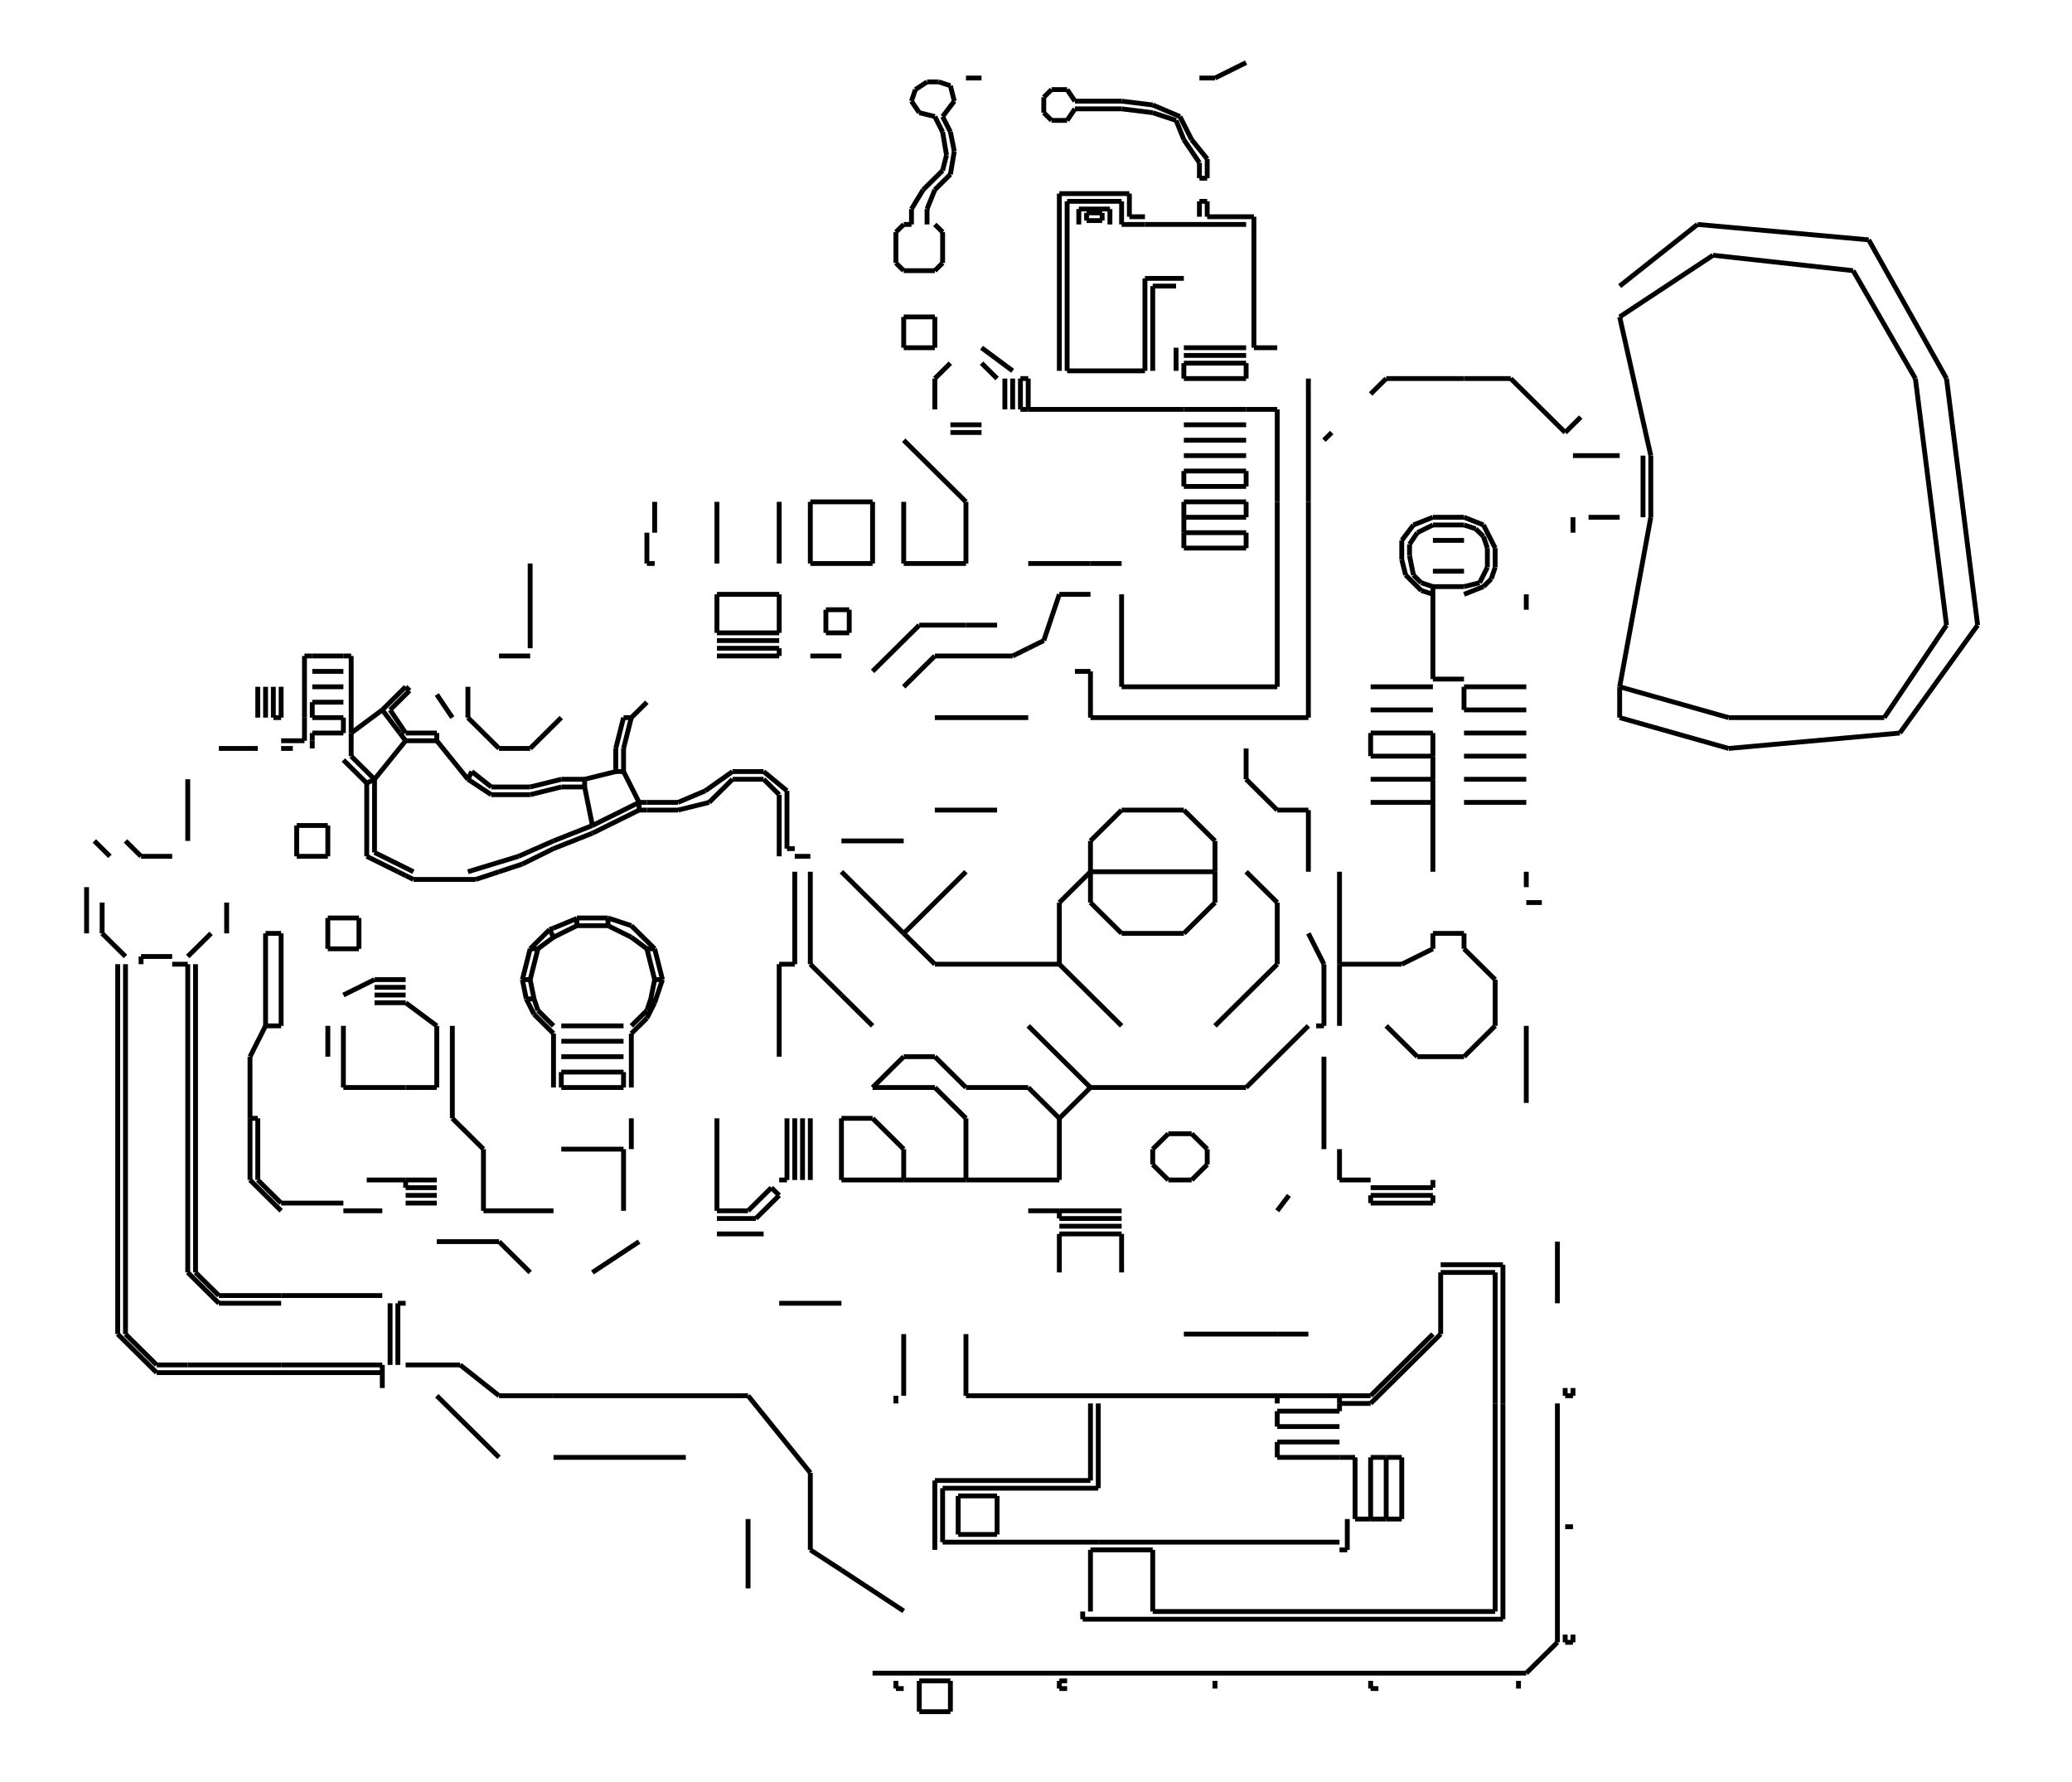 <svg width="900" height="774" preserveAspectRatio="none" viewBox="-1410 -2194 4260 3700"
 xmlns="http://www.w3.org/2000/svg" xmlns:xlink="http://www.w3.org/1999/xlink">
   <defs>
    <marker id="arrow" markerWidth="10" markerHeight="10" refX="0" refY="2" orient="auto" markerUnits="strokeWidth">
      <path d="M0,0 L0,4 L5,3 z" fill="#f00" />
    </marker>
  </defs>

<line x1="1088" y1="-320" x2="1024" y2="-256" stroke-width="10" stroke="black"/>
<line x1="1024" y1="-256" x2="896" y2="-256" stroke-width="10" stroke="black"/>
<line x1="832" y1="-320" x2="832" y2="-384" stroke-width="10" stroke="black"/>
<line x1="896" y1="-256" x2="832" y2="-320" stroke-width="10" stroke="black"/>
<line x1="768" y1="-192" x2="768" y2="-320" stroke-width="10" stroke="black"/>
<line x1="768" y1="-320" x2="832" y2="-384" stroke-width="10" stroke="black"/>
<line x1="1216" y1="-192" x2="1088" y2="-64" stroke-width="10" stroke="black"/>
<line x1="1216" y1="-320" x2="1152" y2="-384" stroke-width="10" stroke="black"/>
<line x1="1088" y1="-384" x2="1088" y2="-320" stroke-width="10" stroke="black"/>
<line x1="448" y1="-256" x2="320" y2="-384" stroke-width="10" stroke="black"/>
<line x1="512" y1="-192" x2="448" y2="-256" stroke-width="10" stroke="black"/>
<line x1="576" y1="-384" x2="448" y2="-256" stroke-width="10" stroke="black"/>
<line x1="320" y1="-128" x2="384" y2="-64" stroke-width="10" stroke="black"/>
<line x1="768" y1="-192" x2="512" y2="-192" stroke-width="10" stroke="black"/>
<line x1="896" y1="-64" x2="768" y2="-192" stroke-width="10" stroke="black"/>
<line x1="1600" y1="-256" x2="1536" y2="-256" stroke-width="10" stroke="black"/>
<line x1="1600" y1="-224" x2="1664" y2="-160" stroke-width="10" stroke="black"/>
<line x1="1600" y1="-256" x2="1600" y2="-224" stroke-width="10" stroke="black"/>
<line x1="1760" y1="-320" x2="1728" y2="-320" stroke-width="10" stroke="black"/>
<line x1="1728" y1="-384" x2="1728" y2="-352" stroke-width="10" stroke="black"/>
<line x1="1664" y1="-160" x2="1664" y2="-64" stroke-width="10" stroke="black"/>
<line x1="1344" y1="-64" x2="1344" y2="-192" stroke-width="10" stroke="black"/>
<line x1="1312" y1="-64" x2="1312" y2="-192" stroke-width="10" stroke="black"/>
<line x1="1472" y1="-192" x2="1536" y2="-224" stroke-width="10" stroke="black"/>
<line x1="1280" y1="-256" x2="1312" y2="-192" stroke-width="10" stroke="black"/>
<line x1="1344" y1="-192" x2="1344" y2="-384" stroke-width="10" stroke="black"/>
<line x1="1344" y1="-192" x2="1472" y2="-192" stroke-width="10" stroke="black"/>
<line x1="1536" y1="-224" x2="1536" y2="-256" stroke-width="10" stroke="black"/>
<line x1="1216" y1="-320" x2="1216" y2="-192" stroke-width="10" stroke="black"/>
<line x1="384" y1="64" x2="448" y2="0" stroke-width="10" stroke="black"/>
<line x1="384" y1="64" x2="512" y2="64" stroke-width="10" stroke="black"/>
<line x1="832" y1="64" x2="768" y2="128" stroke-width="10" stroke="black"/>
<line x1="704" y1="64" x2="768" y2="128" stroke-width="10" stroke="black"/>
<line x1="448" y1="0" x2="512" y2="0" stroke-width="10" stroke="black"/>
<line x1="512" y1="0" x2="576" y2="64" stroke-width="10" stroke="black"/>
<line x1="576" y1="64" x2="704" y2="64" stroke-width="10" stroke="black"/>
<line x1="832" y1="64" x2="1152" y2="64" stroke-width="10" stroke="black"/>
<line x1="1280" y1="-64" x2="1152" y2="64" stroke-width="10" stroke="black"/>
<line x1="704" y1="-64" x2="832" y2="64" stroke-width="10" stroke="black"/>
<line x1="512" y1="64" x2="576" y2="128" stroke-width="10" stroke="black"/>
<line x1="384" y1="128" x2="448" y2="192" stroke-width="10" stroke="black"/>
<line x1="448" y1="256" x2="320" y2="256" stroke-width="10" stroke="black"/>
<line x1="576" y1="256" x2="448" y2="256" stroke-width="10" stroke="black"/>
<line x1="768" y1="256" x2="576" y2="256" stroke-width="10" stroke="black"/>
<line x1="768" y1="128" x2="768" y2="256" stroke-width="10" stroke="black"/>
<line x1="576" y1="128" x2="576" y2="256" stroke-width="10" stroke="black"/>
<line x1="448" y1="192" x2="448" y2="256" stroke-width="10" stroke="black"/>
<line x1="1072" y1="192" x2="1072" y2="224" stroke-width="10" stroke="black"/>
<line x1="960" y1="224" x2="992" y2="256" stroke-width="10" stroke="black"/>
<line x1="992" y1="256" x2="1040" y2="256" stroke-width="10" stroke="black"/>
<line x1="1040" y1="256" x2="1072" y2="224" stroke-width="10" stroke="black"/>
<line x1="1040" y1="160" x2="992" y2="160" stroke-width="10" stroke="black"/>
<line x1="992" y1="160" x2="960" y2="192" stroke-width="10" stroke="black"/>
<line x1="1072" y1="192" x2="1040" y2="160" stroke-width="10" stroke="black"/>
<line x1="960" y1="192" x2="960" y2="224" stroke-width="10" stroke="black"/>
<line x1="384" y1="128" x2="320" y2="128" stroke-width="10" stroke="black"/>
<line x1="1504" y1="0" x2="1440" y2="-64" stroke-width="10" stroke="black"/>
<line x1="1344" y1="256" x2="1344" y2="192" stroke-width="10" stroke="black"/>
<line x1="1600" y1="0" x2="1504" y2="0" stroke-width="10" stroke="black"/>
<line x1="1408" y1="256" x2="1344" y2="256" stroke-width="10" stroke="black"/>
<line x1="1536" y1="272" x2="1408" y2="272" stroke-width="10" stroke="black"/>
<line x1="1728" y1="-64" x2="1728" y2="96" stroke-width="10" stroke="black"/>
<line x1="1536" y1="256" x2="1536" y2="272" stroke-width="10" stroke="black"/>
<line x1="1664" y1="-64" x2="1600" y2="0" stroke-width="10" stroke="black"/>
<line x1="1312" y1="0" x2="1312" y2="192" stroke-width="10" stroke="black"/>
<line x1="1312" y1="-64" x2="1296" y2="-64" stroke-width="10" stroke="black"/>
<line x1="1664" y1="448" x2="1664" y2="720" stroke-width="10" stroke="black"/>
<line x1="1552" y1="448" x2="1664" y2="448" stroke-width="10" stroke="black"/>
<line x1="1680" y1="720" x2="1680" y2="432" stroke-width="10" stroke="black"/>
<line x1="1680" y1="432" x2="1552" y2="432" stroke-width="10" stroke="black"/>
<line x1="1808" y1="704" x2="1824" y2="704" stroke-width="10" stroke="black"/>
<line x1="1824" y1="704" x2="1824" y2="688" stroke-width="10" stroke="black"/>
<line x1="1808" y1="688" x2="1808" y2="704" stroke-width="10" stroke="black"/>
<line x1="1792" y1="384" x2="1792" y2="512" stroke-width="10" stroke="black"/>
<line x1="1536" y1="576" x2="1408" y2="704" stroke-width="10" stroke="black"/>
<line x1="1408" y1="704" x2="1344" y2="704" stroke-width="10" stroke="black"/>
<line x1="1408" y1="720" x2="1552" y2="576" stroke-width="10" stroke="black"/>
<line x1="1216" y1="704" x2="1344" y2="704" stroke-width="10" stroke="black"/>
<line x1="1344" y1="720" x2="1344" y2="704" stroke-width="10" stroke="black"/>
<line x1="1536" y1="304" x2="1408" y2="304" stroke-width="10" stroke="black"/>
<line x1="1240" y1="288" x2="1216" y2="320" stroke-width="10" stroke="black"/>
<line x1="1408" y1="304" x2="1408" y2="288" stroke-width="10" stroke="black"/>
<line x1="1536" y1="288" x2="1536" y2="304" stroke-width="10" stroke="black"/>
<line x1="1216" y1="576" x2="1280" y2="576" stroke-width="10" stroke="black"/>
<line x1="1552" y1="576" x2="1552" y2="448" stroke-width="10" stroke="black"/>
<line x1="896" y1="320" x2="768" y2="320" stroke-width="10" stroke="black"/>
<line x1="768" y1="352" x2="896" y2="352" stroke-width="10" stroke="black"/>
<line x1="896" y1="336" x2="768" y2="336" stroke-width="10" stroke="black"/>
<line x1="768" y1="320" x2="704" y2="320" stroke-width="10" stroke="black"/>
<line x1="768" y1="336" x2="768" y2="320" stroke-width="10" stroke="black"/>
<line x1="448" y1="576" x2="448" y2="704" stroke-width="10" stroke="black"/>
<line x1="896" y1="368" x2="896" y2="448" stroke-width="10" stroke="black"/>
<line x1="768" y1="448" x2="768" y2="368" stroke-width="10" stroke="black"/>
<line x1="1024" y1="576" x2="1216" y2="576" stroke-width="10" stroke="black"/>
<line x1="576" y1="576" x2="576" y2="704" stroke-width="10" stroke="black"/>
<line x1="432" y1="704" x2="432" y2="720" stroke-width="10" stroke="black"/>
<line x1="1216" y1="704" x2="576" y2="704" stroke-width="10" stroke="black"/>
<line x1="896" y1="368" x2="768" y2="368" stroke-width="10" stroke="black"/>
<line x1="1216" y1="720" x2="1216" y2="704" stroke-width="10" stroke="black"/>
<line x1="432" y1="1312" x2="448" y2="1312" stroke-width="10" stroke="black"/>
<line x1="432" y1="1296" x2="432" y2="1312" stroke-width="10" stroke="black"/>
<line x1="544" y1="1360" x2="544" y2="1296" stroke-width="10" stroke="black"/>
<line x1="480" y1="1360" x2="544" y2="1360" stroke-width="10" stroke="black"/>
<line x1="480" y1="1296" x2="480" y2="1360" stroke-width="10" stroke="black"/>
<line x1="544" y1="1296" x2="480" y2="1296" stroke-width="10" stroke="black"/>
<line x1="1088" y1="1296" x2="1088" y2="1312" stroke-width="10" stroke="black"/>
<line x1="768" y1="1312" x2="784" y2="1312" stroke-width="10" stroke="black"/>
<line x1="1712" y1="1296" x2="1712" y2="1312" stroke-width="10" stroke="black"/>
<line x1="1408" y1="1312" x2="1424" y2="1312" stroke-width="10" stroke="black"/>
<line x1="1408" y1="1296" x2="1408" y2="1312" stroke-width="10" stroke="black"/>
<line x1="784" y1="1296" x2="768" y2="1296" stroke-width="10" stroke="black"/>
<line x1="768" y1="1296" x2="768" y2="1312" stroke-width="10" stroke="black"/>
<line x1="1808" y1="976" x2="1824" y2="976" stroke-width="10" stroke="black"/>
<line x1="1808" y1="1216" x2="1824" y2="1216" stroke-width="10" stroke="black"/>
<line x1="1808" y1="1200" x2="1808" y2="1216" stroke-width="10" stroke="black"/>
<line x1="1824" y1="1216" x2="1824" y2="1200" stroke-width="10" stroke="black"/>
<line x1="816" y1="1152" x2="816" y2="1168" stroke-width="10" stroke="black"/>
<line x1="816" y1="1168" x2="1680" y2="1168" stroke-width="10" stroke="black"/>
<line x1="320" y1="1066" x2="448" y2="1151" stroke-width="10" stroke="black"/>
<line x1="960" y1="1024" x2="960" y2="1152" stroke-width="10" stroke="black"/>
<line x1="832" y1="1024" x2="832" y2="1152" stroke-width="10" stroke="black"/>
<line x1="832" y1="720" x2="832" y2="880" stroke-width="10" stroke="black"/>
<line x1="640" y1="992" x2="640" y2="912" stroke-width="10" stroke="black"/>
<line x1="640" y1="912" x2="560" y2="912" stroke-width="10" stroke="black"/>
<line x1="560" y1="912" x2="560" y2="992" stroke-width="10" stroke="black"/>
<line x1="560" y1="992" x2="640" y2="992" stroke-width="10" stroke="black"/>
<line x1="528" y1="1008" x2="528" y2="896" stroke-width="10" stroke="black"/>
<line x1="528" y1="896" x2="848" y2="896" stroke-width="10" stroke="black"/>
<line x1="848" y1="1008" x2="528" y2="1008" stroke-width="10" stroke="black"/>
<line x1="512" y1="880" x2="512" y2="1024" stroke-width="10" stroke="black"/>
<line x1="832" y1="880" x2="512" y2="880" stroke-width="10" stroke="black"/>
<line x1="1216" y1="832" x2="1216" y2="800" stroke-width="10" stroke="black"/>
<line x1="1216" y1="832" x2="1344" y2="832" stroke-width="10" stroke="black"/>
<line x1="1344" y1="1008" x2="848" y2="1008" stroke-width="10" stroke="black"/>
<line x1="1216" y1="736" x2="1344" y2="736" stroke-width="10" stroke="black"/>
<line x1="1216" y1="768" x2="1344" y2="768" stroke-width="10" stroke="black"/>
<line x1="1216" y1="768" x2="1216" y2="736" stroke-width="10" stroke="black"/>
<line x1="1216" y1="800" x2="1344" y2="800" stroke-width="10" stroke="black"/>
<line x1="848" y1="720" x2="848" y2="896" stroke-width="10" stroke="black"/>
<line x1="832" y1="1024" x2="960" y2="1024" stroke-width="10" stroke="black"/>
<line x1="1376" y1="960" x2="1376" y2="832" stroke-width="10" stroke="black"/>
<line x1="1344" y1="832" x2="1376" y2="832" stroke-width="10" stroke="black"/>
<line x1="1360" y1="1024" x2="1360" y2="960" stroke-width="10" stroke="black"/>
<line x1="1344" y1="1024" x2="1360" y2="1024" stroke-width="10" stroke="black"/>
<line x1="1408" y1="960" x2="1376" y2="960" stroke-width="10" stroke="black"/>
<line x1="1440" y1="832" x2="1472" y2="832" stroke-width="10" stroke="black"/>
<line x1="1472" y1="960" x2="1472" y2="832" stroke-width="10" stroke="black"/>
<line x1="1472" y1="960" x2="1440" y2="960" stroke-width="10" stroke="black"/>
<line x1="1408" y1="832" x2="1440" y2="832" stroke-width="10" stroke="black"/>
<line x1="1440" y1="960" x2="1408" y2="960" stroke-width="10" stroke="black"/>
<line x1="1440" y1="960" x2="1440" y2="832" stroke-width="10" stroke="black"/>
<line x1="1664" y1="720" x2="1664" y2="1152" stroke-width="10" stroke="black"/>
<line x1="1408" y1="832" x2="1408" y2="960" stroke-width="10" stroke="black"/>
<line x1="1344" y1="720" x2="1344" y2="736" stroke-width="10" stroke="black"/>
<line x1="960" y1="1152" x2="1664" y2="1152" stroke-width="10" stroke="black"/>
<line x1="1792" y1="1216" x2="1728" y2="1280" stroke-width="10" stroke="black"/>
<line x1="1680" y1="720" x2="1680" y2="1168" stroke-width="10" stroke="black"/>
<line x1="1792" y1="1216" x2="1792" y2="720" stroke-width="10" stroke="black"/>
<line x1="384" y1="1280" x2="1728" y2="1280" stroke-width="10" stroke="black"/>
<line x1="1408" y1="720" x2="1344" y2="720" stroke-width="10" stroke="black"/>
<line x1="1536" y1="288" x2="1408" y2="288" stroke-width="10" stroke="black"/>
<line x1="-304" y1="-224" x2="-272" y2="-248" stroke-width="10" stroke="black"/>
<line x1="-280" y1="-264" x2="-272" y2="-267" stroke-width="10" stroke="black"/>
<line x1="-280" y1="-264" x2="-272" y2="-248" stroke-width="10" stroke="black"/>
<line x1="-384" y1="-384" x2="-432" y2="-368" stroke-width="10" stroke="black"/>
<line x1="-560" y1="-368" x2="-576" y2="-376" stroke-width="10" stroke="black"/>
<line x1="-432" y1="-368" x2="-560" y2="-368" stroke-width="10" stroke="black"/>
<line x1="-320" y1="-224" x2="-280" y2="-264" stroke-width="10" stroke="black"/>
<line x1="-328" y1="-120" x2="-336" y2="-160" stroke-width="10" stroke="black"/>
<line x1="-312" y1="-120" x2="-320" y2="-160" stroke-width="10" stroke="black"/>
<line x1="-336" y1="-160" x2="-320" y2="-224" stroke-width="10" stroke="black"/>
<line x1="-320" y1="-160" x2="-304" y2="-224" stroke-width="10" stroke="black"/>
<line x1="-336" y1="-160" x2="-320" y2="-160" stroke-width="10" stroke="black"/>
<line x1="-304" y1="-96" x2="-312" y2="-120" stroke-width="10" stroke="black"/>
<line x1="-312" y1="-88" x2="-328" y2="-120" stroke-width="10" stroke="black"/>
<line x1="-272" y1="-64" x2="-304" y2="-96" stroke-width="10" stroke="black"/>
<line x1="-312" y1="-120" x2="-328" y2="-120" stroke-width="10" stroke="black"/>
<line x1="-304" y1="-224" x2="-320" y2="-224" stroke-width="10" stroke="black"/>
<line x1="-512" y1="384" x2="-384" y2="384" stroke-width="10" stroke="black"/>
<line x1="-512" y1="304" x2="-576" y2="304" stroke-width="10" stroke="black"/>
<line x1="-512" y1="256" x2="-576" y2="256" stroke-width="10" stroke="black"/>
<line x1="-512" y1="272" x2="-576" y2="272" stroke-width="10" stroke="black"/>
<line x1="-576" y1="288" x2="-512" y2="288" stroke-width="10" stroke="black"/>
<line x1="-272" y1="320" x2="-416" y2="320" stroke-width="10" stroke="black"/>
<line x1="-576" y1="-112" x2="-512" y2="-64" stroke-width="10" stroke="black"/>
<line x1="-576" y1="64" x2="-512" y2="64" stroke-width="10" stroke="black"/>
<line x1="-480" y1="128" x2="-480" y2="-64" stroke-width="10" stroke="black"/>
<line x1="-416" y1="192" x2="-480" y2="128" stroke-width="10" stroke="black"/>
<line x1="-512" y1="-64" x2="-512" y2="64" stroke-width="10" stroke="black"/>
<line x1="-416" y1="320" x2="-416" y2="192" stroke-width="10" stroke="black"/>
<line x1="-384" y1="384" x2="-320" y2="448" stroke-width="10" stroke="black"/>
<line x1="-464" y1="640" x2="-384" y2="704" stroke-width="10" stroke="black"/>
<line x1="-384" y1="704" x2="-272" y2="704" stroke-width="10" stroke="black"/>
<line x1="-384" y1="832" x2="-512" y2="704" stroke-width="10" stroke="black"/>
<line x1="-464" y1="640" x2="-576" y2="640" stroke-width="10" stroke="black"/>
<line x1="-272" y1="-48" x2="-312" y2="-88" stroke-width="10" stroke="black"/>
<line x1="-624" y1="656" x2="-624" y2="688" stroke-width="10" stroke="black"/>
<line x1="-832" y1="640" x2="-1024" y2="640" stroke-width="10" stroke="black"/>
<line x1="-960" y1="496" x2="-1008" y2="448" stroke-width="10" stroke="black"/>
<line x1="-832" y1="496" x2="-960" y2="496" stroke-width="10" stroke="black"/>
<line x1="-832" y1="304" x2="-880" y2="256" stroke-width="10" stroke="black"/>
<line x1="-880" y1="256" x2="-880" y2="128" stroke-width="10" stroke="black"/>
<line x1="-896" y1="128" x2="-896" y2="256" stroke-width="10" stroke="black"/>
<line x1="-896" y1="256" x2="-832" y2="320" stroke-width="10" stroke="black"/>
<line x1="-864" y1="-64" x2="-864" y2="-256" stroke-width="10" stroke="black"/>
<line x1="-864" y1="-64" x2="-896" y2="0" stroke-width="10" stroke="black"/>
<line x1="-832" y1="-64" x2="-864" y2="-64" stroke-width="10" stroke="black"/>
<line x1="-896" y1="0" x2="-896" y2="128" stroke-width="10" stroke="black"/>
<line x1="-896" y1="128" x2="-880" y2="128" stroke-width="10" stroke="black"/>
<line x1="-1008" y1="448" x2="-1008" y2="-192" stroke-width="10" stroke="black"/>
<line x1="-1024" y1="448" x2="-960" y2="512" stroke-width="10" stroke="black"/>
<line x1="-976" y1="-256" x2="-1024" y2="-208" stroke-width="10" stroke="black"/>
<line x1="-960" y1="512" x2="-832" y2="512" stroke-width="10" stroke="black"/>
<line x1="-944" y1="-256" x2="-944" y2="-320" stroke-width="10" stroke="black"/>
<line x1="-864" y1="-256" x2="-832" y2="-256" stroke-width="10" stroke="black"/>
<line x1="-1088" y1="640" x2="-1152" y2="576" stroke-width="10" stroke="black"/>
<line x1="-1024" y1="640" x2="-1088" y2="640" stroke-width="10" stroke="black"/>
<line x1="-1152" y1="576" x2="-1152" y2="-192" stroke-width="10" stroke="black"/>
<line x1="-1168" y1="576" x2="-1088" y2="656" stroke-width="10" stroke="black"/>
<line x1="-1168" y1="-192" x2="-1168" y2="576" stroke-width="10" stroke="black"/>
<line x1="-1120" y1="-208" x2="-1056" y2="-208" stroke-width="10" stroke="black"/>
<line x1="-1200" y1="-256" x2="-1200" y2="-320" stroke-width="10" stroke="black"/>
<line x1="-1152" y1="-208" x2="-1200" y2="-256" stroke-width="10" stroke="black"/>
<line x1="-1232" y1="-352" x2="-1232" y2="-256" stroke-width="10" stroke="black"/>
<line x1="-1120" y1="-192" x2="-1120" y2="-208" stroke-width="10" stroke="black"/>
<line x1="-1056" y1="-192" x2="-1024" y2="-192" stroke-width="10" stroke="black"/>
<line x1="-1024" y1="448" x2="-1024" y2="-192" stroke-width="10" stroke="black"/>
<line x1="-672" y1="-288" x2="-736" y2="-288" stroke-width="10" stroke="black"/>
<line x1="-672" y1="-224" x2="-672" y2="-288" stroke-width="10" stroke="black"/>
<line x1="-736" y1="-224" x2="-672" y2="-224" stroke-width="10" stroke="black"/>
<line x1="-736" y1="-288" x2="-736" y2="-224" stroke-width="10" stroke="black"/>
<line x1="-576" y1="-112" x2="-640" y2="-112" stroke-width="10" stroke="black"/>
<line x1="-736" y1="-64" x2="-736" y2="0" stroke-width="10" stroke="black"/>
<line x1="-704" y1="64" x2="-704" y2="-64" stroke-width="10" stroke="black"/>
<line x1="-640" y1="-160" x2="-576" y2="-160" stroke-width="10" stroke="black"/>
<line x1="-576" y1="-144" x2="-640" y2="-144" stroke-width="10" stroke="black"/>
<line x1="-640" y1="-128" x2="-576" y2="-128" stroke-width="10" stroke="black"/>
<line x1="-640" y1="-160" x2="-704" y2="-128" stroke-width="10" stroke="black"/>
<line x1="-624" y1="640" x2="-832" y2="640" stroke-width="10" stroke="black"/>
<line x1="-624" y1="640" x2="-624" y2="656" stroke-width="10" stroke="black"/>
<line x1="-592" y1="640" x2="-592" y2="512" stroke-width="10" stroke="black"/>
<line x1="-608" y1="512" x2="-608" y2="640" stroke-width="10" stroke="black"/>
<line x1="-624" y1="496" x2="-832" y2="496" stroke-width="10" stroke="black"/>
<line x1="-704" y1="304" x2="-832" y2="304" stroke-width="10" stroke="black"/>
<line x1="-576" y1="256" x2="-656" y2="256" stroke-width="10" stroke="black"/>
<line x1="-704" y1="320" x2="-624" y2="320" stroke-width="10" stroke="black"/>
<line x1="-592" y1="512" x2="-576" y2="512" stroke-width="10" stroke="black"/>
<line x1="-576" y1="64" x2="-704" y2="64" stroke-width="10" stroke="black"/>
<line x1="-832" y1="-256" x2="-832" y2="-64" stroke-width="10" stroke="black"/>
<line x1="-1088" y1="656" x2="-624" y2="656" stroke-width="10" stroke="black"/>
<line x1="-592" y1="-384" x2="-576" y2="-376" stroke-width="10" stroke="black"/>
<line x1="-576" y1="272" x2="-576" y2="256" stroke-width="10" stroke="black"/>
<line x1="-128" y1="192" x2="-256" y2="192" stroke-width="10" stroke="black"/>
<line x1="-112" y1="192" x2="-112" y2="128" stroke-width="10" stroke="black"/>
<line x1="-128" y1="192" x2="-128" y2="320" stroke-width="10" stroke="black"/>
<line x1="128" y1="320" x2="64" y2="320" stroke-width="10" stroke="black"/>
<line x1="176" y1="272" x2="128" y2="320" stroke-width="10" stroke="black"/>
<line x1="144" y1="336" x2="192" y2="288" stroke-width="10" stroke="black"/>
<line x1="64" y1="336" x2="144" y2="336" stroke-width="10" stroke="black"/>
<line x1="208" y1="256" x2="192" y2="256" stroke-width="10" stroke="black"/>
<line x1="208" y1="256" x2="208" y2="128" stroke-width="10" stroke="black"/>
<line x1="176" y1="272" x2="192" y2="288" stroke-width="10" stroke="black"/>
<line x1="240" y1="256" x2="240" y2="128" stroke-width="10" stroke="black"/>
<line x1="256" y1="256" x2="256" y2="128" stroke-width="10" stroke="black"/>
<line x1="224" y1="128" x2="224" y2="256" stroke-width="10" stroke="black"/>
<line x1="64" y1="128" x2="64" y2="320" stroke-width="10" stroke="black"/>
<line x1="128" y1="704" x2="256" y2="864" stroke-width="10" stroke="black"/>
<line x1="256" y1="864" x2="256" y2="1024" stroke-width="10" stroke="black"/>
<line x1="256" y1="1024" x2="320" y2="1066" stroke-width="10" stroke="black"/>
<line x1="0" y1="832" x2="-272" y2="832" stroke-width="10" stroke="black"/>
<line x1="128" y1="1104" x2="128" y2="960" stroke-width="10" stroke="black"/>
<line x1="-192" y1="448" x2="-96" y2="384" stroke-width="10" stroke="black"/>
<line x1="192" y1="512" x2="320" y2="512" stroke-width="10" stroke="black"/>
<line x1="-272" y1="704" x2="128" y2="704" stroke-width="10" stroke="black"/>
<line x1="160" y1="368" x2="64" y2="368" stroke-width="10" stroke="black"/>
<line x1="-256" y1="32" x2="-128" y2="32" stroke-width="10" stroke="black"/>
<line x1="-256" y1="-32" x2="-128" y2="-32" stroke-width="10" stroke="black"/>
<line x1="-256" y1="0" x2="-128" y2="0" stroke-width="10" stroke="black"/>
<line x1="-256" y1="64" x2="-256" y2="32" stroke-width="10" stroke="black"/>
<line x1="-128" y1="32" x2="-128" y2="64" stroke-width="10" stroke="black"/>
<line x1="-160" y1="-272" x2="-112" y2="-248" stroke-width="10" stroke="black"/>
<line x1="-272" y1="-248" x2="-224" y2="-272" stroke-width="10" stroke="black"/>
<line x1="-160" y1="-272" x2="-160" y2="-288" stroke-width="10" stroke="black"/>
<line x1="-224" y1="-288" x2="-224" y2="-272" stroke-width="10" stroke="black"/>
<line x1="-224" y1="-272" x2="-160" y2="-272" stroke-width="10" stroke="black"/>
<line x1="-160" y1="-288" x2="-112" y2="-272" stroke-width="10" stroke="black"/>
<line x1="-272" y1="-267" x2="-224" y2="-287" stroke-width="10" stroke="black"/>
<line x1="-224" y1="-288" x2="-160" y2="-288" stroke-width="10" stroke="black"/>
<line x1="-256" y1="-64" x2="-128" y2="-64" stroke-width="10" stroke="black"/>
<line x1="224" y1="-192" x2="224" y2="-384" stroke-width="10" stroke="black"/>
<line x1="256" y1="-192" x2="256" y2="-384" stroke-width="10" stroke="black"/>
<line x1="256" y1="-192" x2="320" y2="-128" stroke-width="10" stroke="black"/>
<line x1="192" y1="-192" x2="192" y2="0" stroke-width="10" stroke="black"/>
<line x1="224" y1="-192" x2="192" y2="-192" stroke-width="10" stroke="black"/>
<line x1="-72" y1="-120" x2="-80" y2="-96" stroke-width="10" stroke="black"/>
<line x1="-80" y1="-96" x2="-112" y2="-64" stroke-width="10" stroke="black"/>
<line x1="-48" y1="-160" x2="-64" y2="-112" stroke-width="10" stroke="black"/>
<line x1="-64" y1="-112" x2="-80" y2="-80" stroke-width="10" stroke="black"/>
<line x1="-64" y1="-112" x2="-72" y2="-120" stroke-width="10" stroke="black"/>
<line x1="-64" y1="-160" x2="-72" y2="-120" stroke-width="10" stroke="black"/>
<line x1="-112" y1="-248" x2="-80" y2="-224" stroke-width="10" stroke="black"/>
<line x1="-112" y1="-272" x2="-64" y2="-224" stroke-width="10" stroke="black"/>
<line x1="-64" y1="-224" x2="-48" y2="-160" stroke-width="10" stroke="black"/>
<line x1="-80" y1="-224" x2="-64" y2="-160" stroke-width="10" stroke="black"/>
<line x1="-64" y1="-224" x2="-80" y2="-224" stroke-width="10" stroke="black"/>
<line x1="-64" y1="-160" x2="-48" y2="-160" stroke-width="10" stroke="black"/>
<line x1="-112" y1="-48" x2="-80" y2="-80" stroke-width="10" stroke="black"/>
<line x1="-112" y1="-48" x2="-112" y2="64" stroke-width="10" stroke="black"/>
<line x1="-256" y1="64" x2="-128" y2="64" stroke-width="10" stroke="black"/>
<line x1="-272" y1="-48" x2="-272" y2="64" stroke-width="10" stroke="black"/>
<line x1="320" y1="256" x2="320" y2="128" stroke-width="10" stroke="black"/>
<line x1="1600" y1="-784" x2="1536" y2="-784" stroke-width="10" stroke="black"/>
<line x1="1408" y1="-720" x2="1536" y2="-720" stroke-width="10" stroke="black"/>
<line x1="1408" y1="-768" x2="1536" y2="-768" stroke-width="10" stroke="black"/>
<line x1="1536" y1="-784" x2="1536" y2="-960" stroke-width="10" stroke="black"/>
<line x1="1536" y1="-384" x2="1536" y2="-528" stroke-width="10" stroke="black"/>
<line x1="1536" y1="-528" x2="1536" y2="-576" stroke-width="10" stroke="black"/>
<line x1="1408" y1="-528" x2="1536" y2="-528" stroke-width="10" stroke="black"/>
<line x1="1536" y1="-576" x2="1536" y2="-624" stroke-width="10" stroke="black"/>
<line x1="1536" y1="-624" x2="1536" y2="-672" stroke-width="10" stroke="black"/>
<line x1="1408" y1="-624" x2="1536" y2="-624" stroke-width="10" stroke="black"/>
<line x1="1408" y1="-576" x2="1536" y2="-576" stroke-width="10" stroke="black"/>
<line x1="1536" y1="-672" x2="1408" y2="-672" stroke-width="10" stroke="black"/>
<line x1="1408" y1="-1376" x2="1440" y2="-1408" stroke-width="10" stroke="black"/>
<line x1="1440" y1="-1408" x2="1600" y2="-1408" stroke-width="10" stroke="black"/>
<line x1="1536" y1="-1120" x2="1496" y2="-1104" stroke-width="10" stroke="black"/>
<line x1="1600" y1="-1120" x2="1536" y2="-1120" stroke-width="10" stroke="black"/>
<line x1="1536" y1="-976" x2="1600" y2="-976" stroke-width="10" stroke="black"/>
<line x1="1600" y1="-1072" x2="1536" y2="-1072" stroke-width="10" stroke="black"/>
<line x1="1536" y1="-1008" x2="1600" y2="-1008" stroke-width="10" stroke="black"/>
<line x1="1488" y1="-1064" x2="1504" y2="-1088" stroke-width="10" stroke="black"/>
<line x1="1488" y1="-1040" x2="1488" y2="-1064" stroke-width="10" stroke="black"/>
<line x1="1512" y1="-984" x2="1496" y2="-1000" stroke-width="10" stroke="black"/>
<line x1="1496" y1="-1000" x2="1488" y2="-1040" stroke-width="10" stroke="black"/>
<line x1="1536" y1="-976" x2="1512" y2="-984" stroke-width="10" stroke="black"/>
<line x1="1472" y1="-1072" x2="1472" y2="-1032" stroke-width="10" stroke="black"/>
<line x1="1480" y1="-1000" x2="1512" y2="-968" stroke-width="10" stroke="black"/>
<line x1="1472" y1="-1032" x2="1480" y2="-1000" stroke-width="10" stroke="black"/>
<line x1="1496" y1="-1104" x2="1472" y2="-1072" stroke-width="10" stroke="black"/>
<line x1="1504" y1="-1088" x2="1536" y2="-1104" stroke-width="10" stroke="black"/>
<line x1="1536" y1="-960" x2="1536" y2="-976" stroke-width="10" stroke="black"/>
<line x1="1600" y1="-1104" x2="1536" y2="-1104" stroke-width="10" stroke="black"/>
<line x1="1512" y1="-968" x2="1536" y2="-960" stroke-width="10" stroke="black"/>
<line x1="1600" y1="-528" x2="1728" y2="-528" stroke-width="10" stroke="black"/>
<line x1="1600" y1="-624" x2="1728" y2="-624" stroke-width="10" stroke="black"/>
<line x1="1600" y1="-576" x2="1728" y2="-576" stroke-width="10" stroke="black"/>
<line x1="1600" y1="-720" x2="1728" y2="-720" stroke-width="10" stroke="black"/>
<line x1="1600" y1="-768" x2="1728" y2="-768" stroke-width="10" stroke="black"/>
<line x1="1600" y1="-672" x2="1728" y2="-672" stroke-width="10" stroke="black"/>
<line x1="1640" y1="-1080" x2="1648" y2="-1056" stroke-width="10" stroke="black"/>
<line x1="1600" y1="-1104" x2="1624" y2="-1096" stroke-width="10" stroke="black"/>
<line x1="1648" y1="-1016" x2="1632" y2="-984" stroke-width="10" stroke="black"/>
<line x1="1664" y1="-1016" x2="1664" y2="-1056" stroke-width="10" stroke="black"/>
<line x1="1656" y1="-992" x2="1664" y2="-1016" stroke-width="10" stroke="black"/>
<line x1="1648" y1="-1056" x2="1648" y2="-1016" stroke-width="10" stroke="black"/>
<line x1="1640" y1="-1104" x2="1600" y2="-1120" stroke-width="10" stroke="black"/>
<line x1="1624" y1="-1096" x2="1640" y2="-1080" stroke-width="10" stroke="black"/>
<line x1="1640" y1="-976" x2="1656" y2="-992" stroke-width="10" stroke="black"/>
<line x1="1632" y1="-984" x2="1600" y2="-976" stroke-width="10" stroke="black"/>
<line x1="1600" y1="-960" x2="1640" y2="-976" stroke-width="10" stroke="black"/>
<line x1="2464" y1="-704" x2="2144" y2="-704" stroke-width="10" stroke="black"/>
<line x1="2592" y1="-896" x2="2464" y2="-704" stroke-width="10" stroke="black"/>
<line x1="2528" y1="-1408" x2="2592" y2="-896" stroke-width="10" stroke="black"/>
<line x1="2400" y1="-1632" x2="2528" y2="-1408" stroke-width="10" stroke="black"/>
<line x1="2112" y1="-1664" x2="2400" y2="-1632" stroke-width="10" stroke="black"/>
<line x1="1920" y1="-1536" x2="2112" y2="-1664" stroke-width="10" stroke="black"/>
<line x1="2432" y1="-1696" x2="2592" y2="-1408" stroke-width="10" stroke="black"/>
<line x1="2656" y1="-896" x2="2496" y2="-672" stroke-width="10" stroke="black"/>
<line x1="2592" y1="-1408" x2="2656" y2="-896" stroke-width="10" stroke="black"/>
<line x1="2080" y1="-1728" x2="2432" y2="-1696" stroke-width="10" stroke="black"/>
<line x1="1984" y1="-1248" x2="1984" y2="-1120" stroke-width="10" stroke="black"/>
<line x1="1968" y1="-1120" x2="1968" y2="-1248" stroke-width="10" stroke="black"/>
<line x1="1920" y1="-768" x2="1984" y2="-1120" stroke-width="10" stroke="black"/>
<line x1="1984" y1="-1248" x2="1920" y2="-1536" stroke-width="10" stroke="black"/>
<line x1="1920" y1="-768" x2="2144" y2="-704" stroke-width="10" stroke="black"/>
<line x1="2144" y1="-640" x2="2496" y2="-672" stroke-width="10" stroke="black"/>
<line x1="2144" y1="-640" x2="1920" y2="-704" stroke-width="10" stroke="black"/>
<line x1="2080" y1="-1728" x2="1920" y2="-1600" stroke-width="10" stroke="black"/>
<line x1="1728" y1="-960" x2="1728" y2="-928" stroke-width="10" stroke="black"/>
<line x1="1920" y1="-1120" x2="1856" y2="-1120" stroke-width="10" stroke="black"/>
<line x1="1824" y1="-1120" x2="1824" y2="-1088" stroke-width="10" stroke="black"/>
<line x1="1600" y1="-1408" x2="1696" y2="-1408" stroke-width="10" stroke="black"/>
<line x1="1696" y1="-1408" x2="1808" y2="-1296" stroke-width="10" stroke="black"/>
<line x1="1840" y1="-1328" x2="1808" y2="-1296" stroke-width="10" stroke="black"/>
<line x1="1824" y1="-1248" x2="1920" y2="-1248" stroke-width="10" stroke="black"/>
<line x1="1920" y1="-704" x2="1920" y2="-768" stroke-width="10" stroke="black"/>
<line x1="1640" y1="-1104" x2="1664" y2="-1056" stroke-width="10" stroke="black"/>
<line x1="1600" y1="-768" x2="1600" y2="-720" stroke-width="10" stroke="black"/>
<line x1="1216" y1="-1344" x2="1152" y2="-1344" stroke-width="10" stroke="black"/>
<line x1="1216" y1="-1152" x2="1216" y2="-1344" stroke-width="10" stroke="black"/>
<line x1="1312" y1="-1280" x2="1328" y2="-1296" stroke-width="10" stroke="black"/>
<line x1="1280" y1="-1408" x2="1280" y2="-1152" stroke-width="10" stroke="black"/>
<line x1="1152" y1="-1344" x2="1024" y2="-1344" stroke-width="10" stroke="black"/>
<line x1="1152" y1="-1280" x2="1024" y2="-1280" stroke-width="10" stroke="black"/>
<line x1="1152" y1="-1312" x2="1024" y2="-1312" stroke-width="10" stroke="black"/>
<line x1="1152" y1="-1184" x2="1024" y2="-1184" stroke-width="10" stroke="black"/>
<line x1="1152" y1="-1216" x2="1024" y2="-1216" stroke-width="10" stroke="black"/>
<line x1="1152" y1="-1248" x2="1024" y2="-1248" stroke-width="10" stroke="black"/>
<line x1="1024" y1="-1344" x2="704" y2="-1344" stroke-width="10" stroke="black"/>
<line x1="1024" y1="-1184" x2="1024" y2="-1216" stroke-width="10" stroke="black"/>
<line x1="1152" y1="-1184" x2="1152" y2="-1216" stroke-width="10" stroke="black"/>
<line x1="832" y1="-1024" x2="896" y2="-1024" stroke-width="10" stroke="black"/>
<line x1="1024" y1="-1120" x2="1024" y2="-1152" stroke-width="10" stroke="black"/>
<line x1="1024" y1="-1088" x2="1024" y2="-1120" stroke-width="10" stroke="black"/>
<line x1="1152" y1="-1120" x2="1024" y2="-1120" stroke-width="10" stroke="black"/>
<line x1="1152" y1="-1152" x2="1152" y2="-1120" stroke-width="10" stroke="black"/>
<line x1="1024" y1="-1056" x2="1024" y2="-1088" stroke-width="10" stroke="black"/>
<line x1="1152" y1="-1088" x2="1152" y2="-1056" stroke-width="10" stroke="black"/>
<line x1="1152" y1="-1056" x2="1024" y2="-1056" stroke-width="10" stroke="black"/>
<line x1="1152" y1="-1088" x2="1024" y2="-1088" stroke-width="10" stroke="black"/>
<line x1="1216" y1="-768" x2="1216" y2="-1152" stroke-width="10" stroke="black"/>
<line x1="896" y1="-768" x2="1216" y2="-768" stroke-width="10" stroke="black"/>
<line x1="896" y1="-960" x2="896" y2="-768" stroke-width="10" stroke="black"/>
<line x1="1280" y1="-1152" x2="1280" y2="-704" stroke-width="10" stroke="black"/>
<line x1="704" y1="-1024" x2="832" y2="-1024" stroke-width="10" stroke="black"/>
<line x1="736" y1="-864" x2="704" y2="-848" stroke-width="10" stroke="black"/>
<line x1="832" y1="-800" x2="800" y2="-800" stroke-width="10" stroke="black"/>
<line x1="768" y1="-960" x2="736" y2="-864" stroke-width="10" stroke="black"/>
<line x1="832" y1="-960" x2="768" y2="-960" stroke-width="10" stroke="black"/>
<line x1="832" y1="-704" x2="832" y2="-800" stroke-width="10" stroke="black"/>
<line x1="1024" y1="-512" x2="1088" y2="-448" stroke-width="10" stroke="black"/>
<line x1="832" y1="-448" x2="896" y2="-512" stroke-width="10" stroke="black"/>
<line x1="1088" y1="-448" x2="1088" y2="-384" stroke-width="10" stroke="black"/>
<line x1="832" y1="-384" x2="832" y2="-448" stroke-width="10" stroke="black"/>
<line x1="896" y1="-512" x2="1024" y2="-512" stroke-width="10" stroke="black"/>
<line x1="1152" y1="-576" x2="1216" y2="-512" stroke-width="10" stroke="black"/>
<line x1="1216" y1="-512" x2="1280" y2="-512" stroke-width="10" stroke="black"/>
<line x1="1280" y1="-512" x2="1280" y2="-384" stroke-width="10" stroke="black"/>
<line x1="1152" y1="-640" x2="1152" y2="-576" stroke-width="10" stroke="black"/>
<line x1="1280" y1="-704" x2="832" y2="-704" stroke-width="10" stroke="black"/>
<line x1="1152" y1="-1152" x2="1024" y2="-1152" stroke-width="10" stroke="black"/>
<line x1="1056" y1="-2032" x2="1088" y2="-2032" stroke-width="10" stroke="black"/>
<line x1="1088" y1="-2032" x2="1152" y2="-2064" stroke-width="10" stroke="black"/>
<line x1="960" y1="-1960" x2="1008" y2="-1944" stroke-width="10" stroke="black"/>
<line x1="800" y1="-1968" x2="896" y2="-1968" stroke-width="10" stroke="black"/>
<line x1="752" y1="-1944" x2="784" y2="-1944" stroke-width="10" stroke="black"/>
<line x1="784" y1="-1944" x2="800" y2="-1968" stroke-width="10" stroke="black"/>
<line x1="1040" y1="-1904" x2="1016" y2="-1952" stroke-width="10" stroke="black"/>
<line x1="1056" y1="-1856" x2="1056" y2="-1824" stroke-width="10" stroke="black"/>
<line x1="1024" y1="-1904" x2="1056" y2="-1856" stroke-width="10" stroke="black"/>
<line x1="1072" y1="-1864" x2="1040" y2="-1904" stroke-width="10" stroke="black"/>
<line x1="1008" y1="-1944" x2="1024" y2="-1904" stroke-width="10" stroke="black"/>
<line x1="752" y1="-2008" x2="736" y2="-1992" stroke-width="10" stroke="black"/>
<line x1="800" y1="-1984" x2="784" y2="-2008" stroke-width="10" stroke="black"/>
<line x1="960" y1="-1976" x2="896" y2="-1984" stroke-width="10" stroke="black"/>
<line x1="1016" y1="-1952" x2="960" y2="-1976" stroke-width="10" stroke="black"/>
<line x1="896" y1="-1984" x2="800" y2="-1984" stroke-width="10" stroke="black"/>
<line x1="896" y1="-1968" x2="960" y2="-1960" stroke-width="10" stroke="black"/>
<line x1="736" y1="-1992" x2="736" y2="-1960" stroke-width="10" stroke="black"/>
<line x1="1072" y1="-1824" x2="1072" y2="-1864" stroke-width="10" stroke="black"/>
<line x1="784" y1="-2008" x2="752" y2="-2008" stroke-width="10" stroke="black"/>
<line x1="736" y1="-1960" x2="752" y2="-1944" stroke-width="10" stroke="black"/>
<line x1="1216" y1="-1472" x2="1168" y2="-1472" stroke-width="10" stroke="black"/>
<line x1="1056" y1="-1776" x2="1056" y2="-1744" stroke-width="10" stroke="black"/>
<line x1="1072" y1="-1776" x2="1056" y2="-1776" stroke-width="10" stroke="black"/>
<line x1="1072" y1="-1744" x2="1072" y2="-1776" stroke-width="10" stroke="black"/>
<line x1="1024" y1="-1472" x2="1152" y2="-1472" stroke-width="10" stroke="black"/>
<line x1="1024" y1="-1440" x2="1152" y2="-1440" stroke-width="10" stroke="black"/>
<line x1="1152" y1="-1456" x2="1024" y2="-1456" stroke-width="10" stroke="black"/>
<line x1="1008" y1="-1600" x2="960" y2="-1600" stroke-width="10" stroke="black"/>
<line x1="960" y1="-1600" x2="960" y2="-1424" stroke-width="10" stroke="black"/>
<line x1="1008" y1="-1472" x2="1008" y2="-1424" stroke-width="10" stroke="black"/>
<line x1="1024" y1="-1616" x2="944" y2="-1616" stroke-width="10" stroke="black"/>
<line x1="1024" y1="-1408" x2="1024" y2="-1440" stroke-width="10" stroke="black"/>
<line x1="944" y1="-1728" x2="1152" y2="-1728" stroke-width="10" stroke="black"/>
<line x1="1152" y1="-1440" x2="1152" y2="-1408" stroke-width="10" stroke="black"/>
<line x1="1168" y1="-1744" x2="1072" y2="-1744" stroke-width="10" stroke="black"/>
<line x1="1168" y1="-1472" x2="1168" y2="-1744" stroke-width="10" stroke="black"/>
<line x1="856" y1="-1752" x2="824" y2="-1752" stroke-width="10" stroke="black"/>
<line x1="856" y1="-1736" x2="856" y2="-1752" stroke-width="10" stroke="black"/>
<line x1="824" y1="-1736" x2="856" y2="-1736" stroke-width="10" stroke="black"/>
<line x1="824" y1="-1752" x2="824" y2="-1736" stroke-width="10" stroke="black"/>
<line x1="872" y1="-1728" x2="872" y2="-1760" stroke-width="10" stroke="black"/>
<line x1="872" y1="-1760" x2="808" y2="-1760" stroke-width="10" stroke="black"/>
<line x1="808" y1="-1760" x2="808" y2="-1728" stroke-width="10" stroke="black"/>
<line x1="784" y1="-1776" x2="896" y2="-1776" stroke-width="10" stroke="black"/>
<line x1="944" y1="-1744" x2="912" y2="-1744" stroke-width="10" stroke="black"/>
<line x1="912" y1="-1744" x2="912" y2="-1792" stroke-width="10" stroke="black"/>
<line x1="896" y1="-1776" x2="896" y2="-1728" stroke-width="10" stroke="black"/>
<line x1="896" y1="-1728" x2="944" y2="-1728" stroke-width="10" stroke="black"/>
<line x1="784" y1="-1424" x2="784" y2="-1776" stroke-width="10" stroke="black"/>
<line x1="912" y1="-1792" x2="768" y2="-1792" stroke-width="10" stroke="black"/>
<line x1="768" y1="-1792" x2="768" y2="-1424" stroke-width="10" stroke="black"/>
<line x1="944" y1="-1424" x2="784" y2="-1424" stroke-width="10" stroke="black"/>
<line x1="944" y1="-1424" x2="944" y2="-1616" stroke-width="10" stroke="black"/>
<line x1="1072" y1="-1824" x2="1056" y2="-1824" stroke-width="10" stroke="black"/>
<line x1="1024" y1="-1408" x2="1152" y2="-1408" stroke-width="10" stroke="black"/>
<line x1="1408" y1="-624" x2="1408" y2="-672" stroke-width="10" stroke="black"/>
<line x1="704" y1="-848" x2="672" y2="-832" stroke-width="10" stroke="black"/>
<line x1="576" y1="-896" x2="640" y2="-896" stroke-width="10" stroke="black"/>
<line x1="320" y1="-448" x2="448" y2="-448" stroke-width="10" stroke="black"/>
<line x1="704" y1="-704" x2="512" y2="-704" stroke-width="10" stroke="black"/>
<line x1="512" y1="-512" x2="640" y2="-512" stroke-width="10" stroke="black"/>
<line x1="672" y1="-832" x2="512" y2="-832" stroke-width="10" stroke="black"/>
<line x1="384" y1="-1024" x2="256" y2="-1024" stroke-width="10" stroke="black"/>
<line x1="320" y1="-832" x2="256" y2="-832" stroke-width="10" stroke="black"/>
<line x1="336" y1="-880" x2="336" y2="-928" stroke-width="10" stroke="black"/>
<line x1="288" y1="-928" x2="288" y2="-880" stroke-width="10" stroke="black"/>
<line x1="288" y1="-880" x2="336" y2="-880" stroke-width="10" stroke="black"/>
<line x1="336" y1="-928" x2="288" y2="-928" stroke-width="10" stroke="black"/>
<line x1="448" y1="-1024" x2="448" y2="-1152" stroke-width="10" stroke="black"/>
<line x1="576" y1="-1152" x2="576" y2="-1024" stroke-width="10" stroke="black"/>
<line x1="384" y1="-800" x2="480" y2="-896" stroke-width="10" stroke="black"/>
<line x1="480" y1="-896" x2="576" y2="-896" stroke-width="10" stroke="black"/>
<line x1="576" y1="-1024" x2="448" y2="-1024" stroke-width="10" stroke="black"/>
<line x1="384" y1="-1152" x2="384" y2="-1024" stroke-width="10" stroke="black"/>
<line x1="448" y1="-768" x2="512" y2="-832" stroke-width="10" stroke="black"/>
<line x1="48" y1="-528" x2="-16" y2="-512" stroke-width="10" stroke="black"/>
<line x1="192" y1="-544" x2="160" y2="-576" stroke-width="10" stroke="black"/>
<line x1="160" y1="-576" x2="96" y2="-576" stroke-width="10" stroke="black"/>
<line x1="192" y1="-416" x2="192" y2="-544" stroke-width="10" stroke="black"/>
<line x1="96" y1="-576" x2="48" y2="-528" stroke-width="10" stroke="black"/>
<line x1="160" y1="-592" x2="208" y2="-552" stroke-width="10" stroke="black"/>
<line x1="96" y1="-592" x2="160" y2="-592" stroke-width="10" stroke="black"/>
<line x1="208" y1="-432" x2="224" y2="-432" stroke-width="10" stroke="black"/>
<line x1="208" y1="-552" x2="208" y2="-432" stroke-width="10" stroke="black"/>
<line x1="256" y1="-416" x2="224" y2="-416" stroke-width="10" stroke="black"/>
<line x1="-16" y1="-512" x2="-80" y2="-512" stroke-width="10" stroke="black"/>
<line x1="-16" y1="-528" x2="40" y2="-552" stroke-width="10" stroke="black"/>
<line x1="-80" y1="-528" x2="-16" y2="-528" stroke-width="10" stroke="black"/>
<line x1="40" y1="-552" x2="96" y2="-592" stroke-width="10" stroke="black"/>
<line x1="192" y1="-864" x2="64" y2="-864" stroke-width="10" stroke="black"/>
<line x1="64" y1="-848" x2="192" y2="-848" stroke-width="10" stroke="black"/>
<line x1="192" y1="-848" x2="192" y2="-832" stroke-width="10" stroke="black"/>
<line x1="192" y1="-1152" x2="192" y2="-1024" stroke-width="10" stroke="black"/>
<line x1="-64" y1="-1088" x2="-64" y2="-1152" stroke-width="10" stroke="black"/>
<line x1="64" y1="-1024" x2="64" y2="-1152" stroke-width="10" stroke="black"/>
<line x1="64" y1="-960" x2="192" y2="-960" stroke-width="10" stroke="black"/>
<line x1="192" y1="-960" x2="192" y2="-880" stroke-width="10" stroke="black"/>
<line x1="64" y1="-880" x2="64" y2="-960" stroke-width="10" stroke="black"/>
<line x1="-64" y1="-1024" x2="-80" y2="-1024" stroke-width="10" stroke="black"/>
<line x1="64" y1="-880" x2="192" y2="-880" stroke-width="10" stroke="black"/>
<line x1="64" y1="-832" x2="192" y2="-832" stroke-width="10" stroke="black"/>
<line x1="256" y1="-1024" x2="256" y2="-1152" stroke-width="10" stroke="black"/>
<line x1="496" y1="-1728" x2="496" y2="-1760" stroke-width="10" stroke="black"/>
<line x1="512" y1="-1800" x2="544" y2="-1832" stroke-width="10" stroke="black"/>
<line x1="488" y1="-1800" x2="464" y2="-1760" stroke-width="10" stroke="black"/>
<line x1="464" y1="-1760" x2="464" y2="-1728" stroke-width="10" stroke="black"/>
<line x1="496" y1="-1760" x2="512" y2="-1800" stroke-width="10" stroke="black"/>
<line x1="512" y1="-1952" x2="528" y2="-1920" stroke-width="10" stroke="black"/>
<line x1="464" y1="-1984" x2="480" y2="-1960" stroke-width="10" stroke="black"/>
<line x1="472" y1="-2008" x2="464" y2="-1984" stroke-width="10" stroke="black"/>
<line x1="496" y1="-2024" x2="472" y2="-2008" stroke-width="10" stroke="black"/>
<line x1="480" y1="-1960" x2="512" y2="-1952" stroke-width="10" stroke="black"/>
<line x1="536" y1="-1872" x2="528" y2="-1840" stroke-width="10" stroke="black"/>
<line x1="552" y1="-1880" x2="544" y2="-1920" stroke-width="10" stroke="black"/>
<line x1="544" y1="-1920" x2="528" y2="-1952" stroke-width="10" stroke="black"/>
<line x1="544" y1="-2016" x2="520" y2="-2024" stroke-width="10" stroke="black"/>
<line x1="552" y1="-1984" x2="544" y2="-2016" stroke-width="10" stroke="black"/>
<line x1="528" y1="-1952" x2="552" y2="-1984" stroke-width="10" stroke="black"/>
<line x1="528" y1="-1920" x2="536" y2="-1872" stroke-width="10" stroke="black"/>
<line x1="520" y1="-2024" x2="496" y2="-2024" stroke-width="10" stroke="black"/>
<line x1="488" y1="-1800" x2="528" y2="-1840" stroke-width="10" stroke="black"/>
<line x1="576" y1="-2032" x2="608" y2="-2032" stroke-width="10" stroke="black"/>
<line x1="552" y1="-1880" x2="544" y2="-1832" stroke-width="10" stroke="black"/>
<line x1="448" y1="-1728" x2="432" y2="-1712" stroke-width="10" stroke="black"/>
<line x1="528" y1="-1648" x2="528" y2="-1712" stroke-width="10" stroke="black"/>
<line x1="528" y1="-1712" x2="512" y2="-1728" stroke-width="10" stroke="black"/>
<line x1="512" y1="-1632" x2="528" y2="-1648" stroke-width="10" stroke="black"/>
<line x1="432" y1="-1648" x2="448" y2="-1632" stroke-width="10" stroke="black"/>
<line x1="432" y1="-1712" x2="432" y2="-1648" stroke-width="10" stroke="black"/>
<line x1="464" y1="-1728" x2="448" y2="-1728" stroke-width="10" stroke="black"/>
<line x1="672" y1="-1408" x2="672" y2="-1344" stroke-width="10" stroke="black"/>
<line x1="688" y1="-1344" x2="688" y2="-1408" stroke-width="10" stroke="black"/>
<line x1="512" y1="-1344" x2="512" y2="-1408" stroke-width="10" stroke="black"/>
<line x1="656" y1="-1344" x2="656" y2="-1408" stroke-width="10" stroke="black"/>
<line x1="448" y1="-1280" x2="576" y2="-1152" stroke-width="10" stroke="black"/>
<line x1="608" y1="-1312" x2="544" y2="-1312" stroke-width="10" stroke="black"/>
<line x1="544" y1="-1296" x2="608" y2="-1296" stroke-width="10" stroke="black"/>
<line x1="704" y1="-1344" x2="688" y2="-1344" stroke-width="10" stroke="black"/>
<line x1="512" y1="-1408" x2="544" y2="-1440" stroke-width="10" stroke="black"/>
<line x1="672" y1="-1424" x2="608" y2="-1472" stroke-width="10" stroke="black"/>
<line x1="608" y1="-1440" x2="640" y2="-1408" stroke-width="10" stroke="black"/>
<line x1="512" y1="-1536" x2="448" y2="-1536" stroke-width="10" stroke="black"/>
<line x1="448" y1="-1472" x2="512" y2="-1472" stroke-width="10" stroke="black"/>
<line x1="448" y1="-1536" x2="448" y2="-1472" stroke-width="10" stroke="black"/>
<line x1="512" y1="-1472" x2="512" y2="-1536" stroke-width="10" stroke="black"/>
<line x1="688" y1="-1408" x2="704" y2="-1408" stroke-width="10" stroke="black"/>
<line x1="512" y1="-1632" x2="448" y2="-1632" stroke-width="10" stroke="black"/>
<line x1="256" y1="-1152" x2="384" y2="-1152" stroke-width="10" stroke="black"/>
<line x1="-384" y1="-640" x2="-448" y2="-704" stroke-width="10" stroke="black"/>
<line x1="-128" y1="-640" x2="-112" y2="-704" stroke-width="10" stroke="black"/>
<line x1="-144" y1="-640" x2="-128" y2="-704" stroke-width="10" stroke="black"/>
<line x1="-256" y1="-704" x2="-320" y2="-640" stroke-width="10" stroke="black"/>
<line x1="-112" y1="-704" x2="-80" y2="-736" stroke-width="10" stroke="black"/>
<line x1="-320" y1="-1024" x2="-320" y2="-848" stroke-width="10" stroke="black"/>
<line x1="-384" y1="-832" x2="-320" y2="-832" stroke-width="10" stroke="black"/>
<line x1="-128" y1="-704" x2="-112" y2="-704" stroke-width="10" stroke="black"/>
<line x1="-96" y1="-528" x2="-80" y2="-528" stroke-width="10" stroke="black"/>
<line x1="-80" y1="-512" x2="-96" y2="-512" stroke-width="10" stroke="black"/>
<line x1="-96" y1="-512" x2="-192" y2="-464" stroke-width="10" stroke="black"/>
<line x1="-336" y1="-400" x2="-384" y2="-384" stroke-width="10" stroke="black"/>
<line x1="-272" y1="-432" x2="-336" y2="-400" stroke-width="10" stroke="black"/>
<line x1="-192" y1="-464" x2="-272" y2="-432" stroke-width="10" stroke="black"/>
<line x1="-96" y1="-512" x2="-96" y2="-528" stroke-width="10" stroke="black"/>
<line x1="-192" y1="-480" x2="-272" y2="-448" stroke-width="10" stroke="black"/>
<line x1="-272" y1="-448" x2="-344" y2="-416" stroke-width="10" stroke="black"/>
<line x1="-256" y1="-560" x2="-208" y2="-560" stroke-width="10" stroke="black"/>
<line x1="-208" y1="-560" x2="-208" y2="-572" stroke-width="10" stroke="black"/>
<line x1="-208" y1="-560" x2="-192" y2="-480" stroke-width="10" stroke="black"/>
<line x1="-208" y1="-576" x2="-144" y2="-592" stroke-width="10" stroke="black"/>
<line x1="-256" y1="-576" x2="-208" y2="-576" stroke-width="10" stroke="black"/>
<line x1="-400" y1="-560" x2="-320" y2="-560" stroke-width="10" stroke="black"/>
<line x1="-440" y1="-592" x2="-400" y2="-560" stroke-width="10" stroke="black"/>
<line x1="-320" y1="-560" x2="-256" y2="-576" stroke-width="10" stroke="black"/>
<line x1="-448" y1="-576" x2="-400" y2="-544" stroke-width="10" stroke="black"/>
<line x1="-400" y1="-544" x2="-320" y2="-544" stroke-width="10" stroke="black"/>
<line x1="-208" y1="-572" x2="-208" y2="-576" stroke-width="10" stroke="black"/>
<line x1="-320" y1="-544" x2="-256" y2="-560" stroke-width="10" stroke="black"/>
<line x1="-448" y1="-576" x2="-440" y2="-592" stroke-width="10" stroke="black"/>
<line x1="-344" y1="-416" x2="-448" y2="-384" stroke-width="10" stroke="black"/>
<line x1="-96" y1="-528" x2="-128" y2="-592" stroke-width="10" stroke="black"/>
<line x1="-128" y1="-592" x2="-128" y2="-640" stroke-width="10" stroke="black"/>
<line x1="-144" y1="-592" x2="-144" y2="-640" stroke-width="10" stroke="black"/>
<line x1="-144" y1="-592" x2="-128" y2="-592" stroke-width="10" stroke="black"/>
<line x1="-192" y1="-480" x2="-96" y2="-528" stroke-width="10" stroke="black"/>
<line x1="-320" y1="-640" x2="-384" y2="-640" stroke-width="10" stroke="black"/>
<line x1="-688" y1="-624" x2="-688" y2="-672" stroke-width="10" stroke="black"/>
<line x1="-640" y1="-576" x2="-688" y2="-624" stroke-width="10" stroke="black"/>
<line x1="-656" y1="-568" x2="-704" y2="-616" stroke-width="10" stroke="black"/>
<line x1="-640" y1="-576" x2="-576" y2="-656" stroke-width="10" stroke="black"/>
<line x1="-560" y1="-384" x2="-640" y2="-424" stroke-width="10" stroke="black"/>
<line x1="-640" y1="-424" x2="-640" y2="-576" stroke-width="10" stroke="black"/>
<line x1="-592" y1="-384" x2="-656" y2="-416" stroke-width="10" stroke="black"/>
<line x1="-656" y1="-416" x2="-656" y2="-568" stroke-width="10" stroke="black"/>
<line x1="-640" y1="-576" x2="-656" y2="-568" stroke-width="10" stroke="black"/>
<line x1="-512" y1="-656" x2="-448" y2="-576" stroke-width="10" stroke="black"/>
<line x1="-512" y1="-672" x2="-512" y2="-656" stroke-width="10" stroke="black"/>
<line x1="-576" y1="-656" x2="-512" y2="-656" stroke-width="10" stroke="black"/>
<line x1="-588" y1="-672" x2="-576" y2="-656" stroke-width="10" stroke="black"/>
<line x1="-688" y1="-832" x2="-704" y2="-832" stroke-width="10" stroke="black"/>
<line x1="-688" y1="-672" x2="-688" y2="-832" stroke-width="10" stroke="black"/>
<line x1="-688" y1="-672" x2="-624" y2="-720" stroke-width="10" stroke="black"/>
<line x1="-608" y1="-720" x2="-576" y2="-672" stroke-width="10" stroke="black"/>
<line x1="-568" y1="-760" x2="-608" y2="-720" stroke-width="10" stroke="black"/>
<line x1="-624" y1="-720" x2="-588" y2="-672" stroke-width="10" stroke="black"/>
<line x1="-512" y1="-752" x2="-480" y2="-704" stroke-width="10" stroke="black"/>
<line x1="-576" y1="-768" x2="-568" y2="-760" stroke-width="10" stroke="black"/>
<line x1="-576" y1="-768" x2="-624" y2="-720" stroke-width="10" stroke="black"/>
<line x1="-576" y1="-672" x2="-512" y2="-672" stroke-width="10" stroke="black"/>
<line x1="-768" y1="-672" x2="-704" y2="-672" stroke-width="10" stroke="black"/>
<line x1="-784" y1="-656" x2="-784" y2="-704" stroke-width="10" stroke="black"/>
<line x1="-768" y1="-656" x2="-768" y2="-672" stroke-width="10" stroke="black"/>
<line x1="-768" y1="-656" x2="-768" y2="-640" stroke-width="10" stroke="black"/>
<line x1="-800" y1="-416" x2="-736" y2="-416" stroke-width="10" stroke="black"/>
<line x1="-800" y1="-480" x2="-800" y2="-416" stroke-width="10" stroke="black"/>
<line x1="-736" y1="-480" x2="-800" y2="-480" stroke-width="10" stroke="black"/>
<line x1="-808" y1="-640" x2="-832" y2="-640" stroke-width="10" stroke="black"/>
<line x1="-736" y1="-416" x2="-736" y2="-480" stroke-width="10" stroke="black"/>
<line x1="-784" y1="-656" x2="-832" y2="-656" stroke-width="10" stroke="black"/>
<line x1="-768" y1="-736" x2="-704" y2="-736" stroke-width="10" stroke="black"/>
<line x1="-768" y1="-832" x2="-704" y2="-832" stroke-width="10" stroke="black"/>
<line x1="-768" y1="-800" x2="-704" y2="-800" stroke-width="10" stroke="black"/>
<line x1="-768" y1="-768" x2="-704" y2="-768" stroke-width="10" stroke="black"/>
<line x1="-784" y1="-832" x2="-768" y2="-832" stroke-width="10" stroke="black"/>
<line x1="-784" y1="-704" x2="-784" y2="-832" stroke-width="10" stroke="black"/>
<line x1="-768" y1="-704" x2="-768" y2="-736" stroke-width="10" stroke="black"/>
<line x1="-768" y1="-704" x2="-704" y2="-704" stroke-width="10" stroke="black"/>
<line x1="-880" y1="-704" x2="-880" y2="-768" stroke-width="10" stroke="black"/>
<line x1="-848" y1="-704" x2="-848" y2="-768" stroke-width="10" stroke="black"/>
<line x1="-864" y1="-768" x2="-864" y2="-704" stroke-width="10" stroke="black"/>
<line x1="-1120" y1="-416" x2="-1056" y2="-416" stroke-width="10" stroke="black"/>
<line x1="-880" y1="-640" x2="-960" y2="-640" stroke-width="10" stroke="black"/>
<line x1="-1024" y1="-576" x2="-1024" y2="-448" stroke-width="10" stroke="black"/>
<line x1="-1216" y1="-448" x2="-1184" y2="-416" stroke-width="10" stroke="black"/>
<line x1="-1120" y1="-416" x2="-1152" y2="-448" stroke-width="10" stroke="black"/>
<line x1="-832" y1="-704" x2="-848" y2="-704" stroke-width="10" stroke="black"/>
<line x1="-832" y1="-704" x2="-832" y2="-768" stroke-width="10" stroke="black"/>
<line x1="-704" y1="-672" x2="-704" y2="-704" stroke-width="10" stroke="black"/>
<line x1="-448" y1="-704" x2="-448" y2="-768" stroke-width="10" stroke="black"/>
<line x1="-80" y1="-1024" x2="-80" y2="-1088" stroke-width="10" stroke="black"/>
<line x1="704" y1="-1344" x2="704" y2="-1408" stroke-width="10" stroke="black"/>
<line x1="832" y1="-384" x2="1088" y2="-384" stroke-width="10" stroke="black"/>

</svg>

